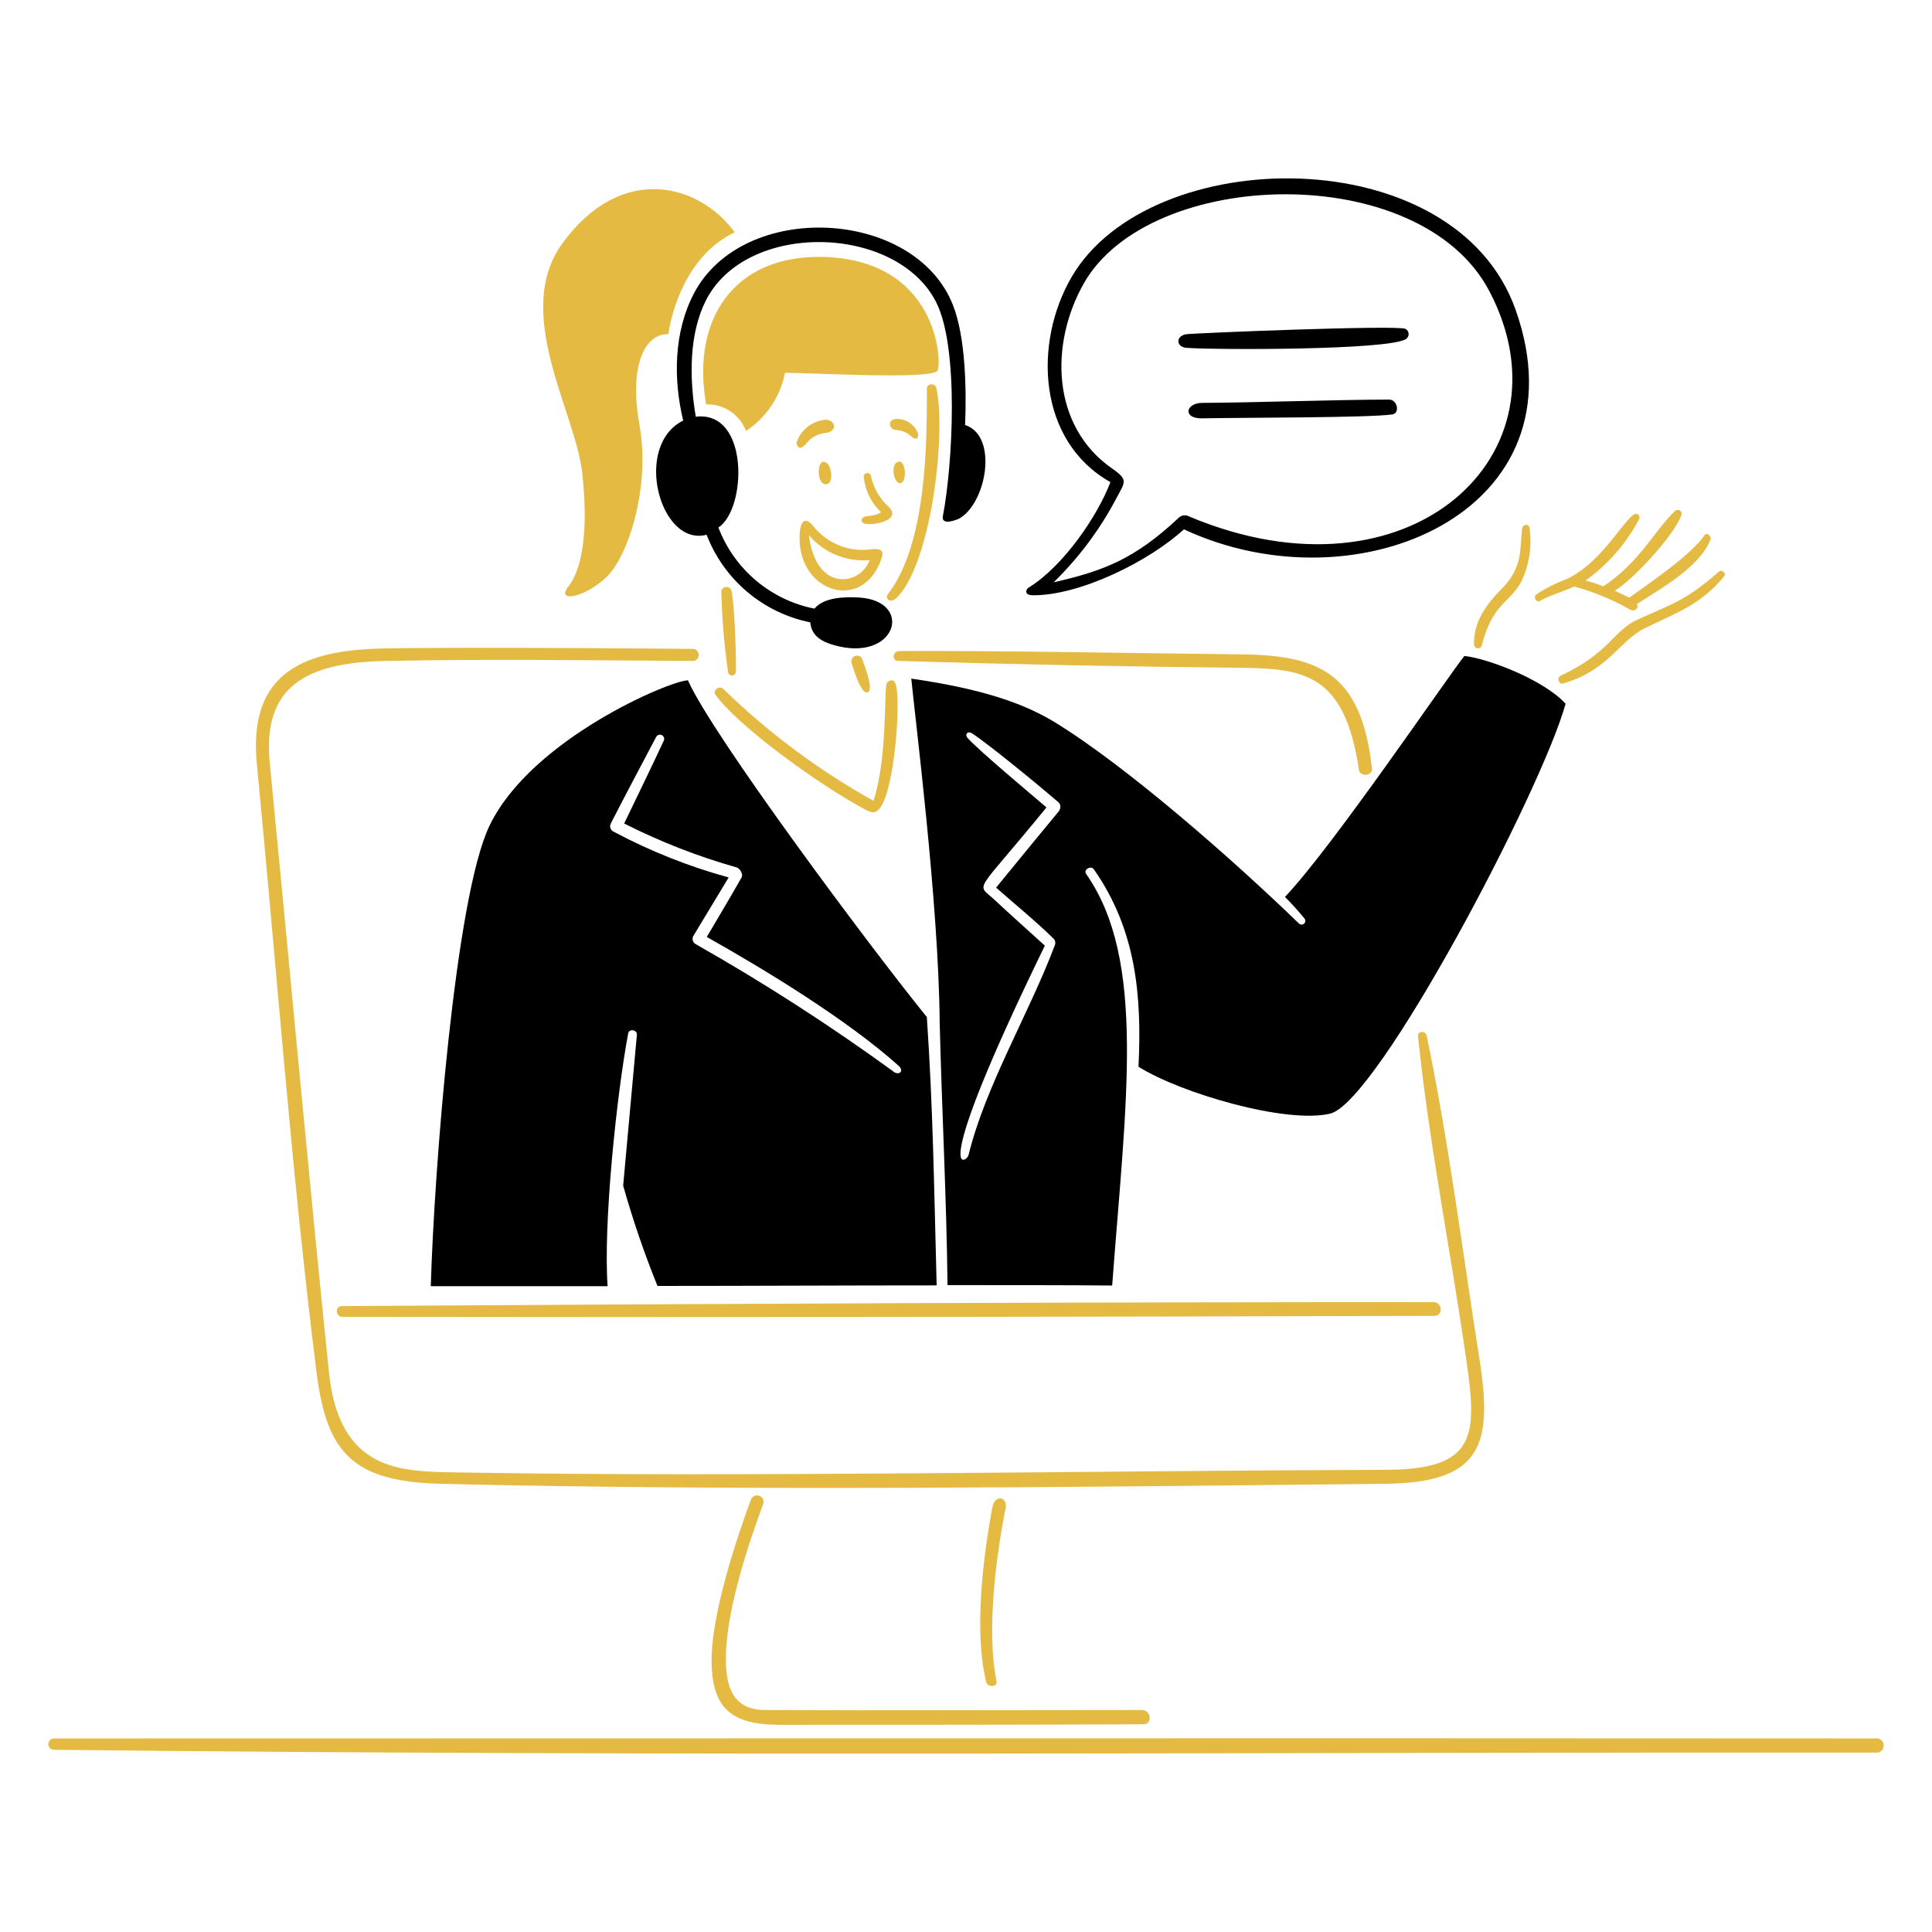 <svg width="400" height="400" viewBox="0 0 400 400" fill="none" xmlns="http://www.w3.org/2000/svg">
<path d="M388.168 359.934C263.054 359.846 138.934 359.934 11.248 359.934C11.084 359.924 10.919 359.95 10.765 360.008C10.611 360.066 10.471 360.155 10.353 360.271C10.236 360.386 10.144 360.525 10.084 360.678C10.024 360.832 9.996 360.996 10.003 361.16C10.01 361.325 10.052 361.486 10.125 361.633C10.198 361.781 10.301 361.912 10.428 362.017C10.555 362.122 10.702 362.199 10.86 362.244C11.019 362.289 11.185 362.299 11.348 362.276C138.394 363.696 263.168 362.76 388.282 362.86C388.5 362.894 388.722 362.879 388.933 362.817C389.145 362.755 389.34 362.647 389.504 362.5C389.669 362.354 389.799 362.172 389.885 361.97C389.971 361.767 390.011 361.548 390.003 361.328C389.994 361.108 389.937 360.892 389.835 360.697C389.734 360.501 389.59 360.331 389.414 360.198C389.239 360.064 389.036 359.972 388.821 359.926C388.605 359.881 388.382 359.883 388.168 359.934Z" fill="#E5BA43"/>
<path d="M168.166 108.668C166.384 106.73 165.71 108.526 165.582 110.316C164.716 122.148 177.67 126.764 182.044 116.822C183.124 114.364 183.01 113.54 180.624 113.696C178.287 114.062 175.894 113.788 173.701 112.902C171.507 112.017 169.594 110.554 168.166 108.668ZM180.056 115.97C178.238 121.084 169.034 122.97 167.456 110.784C168.99 112.592 170.934 114.006 173.126 114.908C175.318 115.81 177.694 116.174 180.056 115.97Z" fill="#E5BA43"/>
<path d="M171.2 100.23C172.62 99.914 172.138 96.694 171.286 95.97C169.048 93.966 168.832 100.762 171.2 100.23Z" fill="#E5BA43"/>
<path d="M170.88 86.906C169.532 87.025 168.248 87.536 167.187 88.377C166.127 89.218 165.336 90.352 164.914 91.638C164.914 91.85 165.198 93.768 166.888 91.878C167.389 91.212 168.031 90.664 168.767 90.274C169.504 89.884 170.317 89.66 171.15 89.62C173.6 89.122 172.812 86.864 170.88 86.906Z" fill="#E5BA43"/>
<path d="M182.868 108.014C184.528 107.482 185.554 106.31 183.868 104.814C182.071 103.158 180.835 100.983 180.332 98.592C180.306 98.395 180.204 98.216 180.047 98.093C179.89 97.971 179.692 97.915 179.494 97.938C179.297 97.96 179.116 98.059 178.991 98.214C178.866 98.369 178.807 98.566 178.826 98.764C179.114 101.55 180.391 104.14 182.426 106.064C180.636 107.144 179.4 106.562 178.718 107.158C177.57 108.17 179.34 109.148 182.868 108.014Z" fill="#E5BA43"/>
<path d="M190 89.578C189.642 88.742 189.048 88.028 188.291 87.523C187.535 87.019 186.648 86.745 185.738 86.736C183.578 86.736 184.006 88.838 185.398 89.01C186.654 89.044 187.852 89.551 188.75 90.43C189.63 91.168 190.326 90.828 190 89.578Z" fill="#E5BA43"/>
<path d="M186.4 100.046C187.82 99.93 187.6 95.302 186.058 95.586C184.218 95.942 185.028 100.158 186.4 100.046Z" fill="#E5BA43"/>
<path d="M148.182 143.924C152.894 150.35 168.75 161.85 177.698 166.808C180.07 168.128 181.392 169.278 182.854 166.168C185.468 160.67 186.618 143.54 185.284 141.254C184.872 140.558 183.864 140.884 183.594 141.466C182.994 142.546 183.794 156.892 180.838 165.798C169.488 159.469 159.023 151.669 149.716 142.6C148.962 141.864 147.43 142.9 148.182 143.924Z" fill="#E5BA43"/>
<path d="M323.11 139.904C322.27 140.304 322.698 141.778 323.636 141.504C332.996 138.778 335.284 132.704 340.398 130.142C346.89 126.942 352.074 125.27 356.96 119.342C357.5 118.702 356.506 117.836 355.894 118.362C348.792 124.47 346.704 124.782 339.004 128.304C333.948 130.6 333.372 135.096 323.11 139.904Z" fill="#E5BA43"/>
<path d="M318.892 124.4C320.972 123.158 323.594 122.54 325.908 121.432C329.928 122.522 333.794 124.116 337.414 126.176C338.494 126.802 339.46 125.764 338.836 125.096C343.694 121.986 352.06 117.296 354.146 111.66C354.374 111.034 353.346 110.154 352.968 110.722C350.398 114.472 343.836 119.122 337.342 123.734L334.316 122.312C337.968 120.14 346.676 110.864 348.14 106.574C348.187 106.407 348.179 106.228 348.116 106.066C348.053 105.904 347.939 105.767 347.792 105.676C347.644 105.584 347.47 105.543 347.297 105.559C347.124 105.575 346.961 105.647 346.832 105.764C342.726 109.564 339.53 116.404 331.958 121.39C330.751 120.923 329.519 120.523 328.268 120.19C332.938 116.867 336.753 112.484 339.4 107.4C339.463 107.2 339.446 106.983 339.351 106.796C339.257 106.609 339.093 106.467 338.894 106.4C337.112 105.8 332.252 116.184 324.356 119.906C322.17 120.708 320.083 121.756 318.136 123.032C317.342 123.568 318.06 124.904 318.892 124.4Z" fill="#E5BA43"/>
<path d="M306.776 133.64C309.028 124.9 312.458 124.932 314.872 120.6C316.61 117.082 317.234 113.118 316.662 109.236C316.434 108.314 315.242 108.598 315.128 109.422C314.63 113.754 315.384 117.39 310.866 121.95C307.712 125.15 305.066 128.71 305.184 133.442C305.187 133.637 305.261 133.825 305.391 133.97C305.522 134.116 305.7 134.209 305.894 134.233C306.088 134.257 306.284 134.21 306.446 134.101C306.608 133.992 306.725 133.829 306.776 133.64Z" fill="#E5BA43"/>
<path d="M205.454 312.078C203.502 322.56 201.632 337.888 204.19 348.242C204.488 349.442 206.562 349.28 206.32 348.1C204.148 337.276 206.32 321.766 208.21 312.206C208.65 309.962 205.978 309.266 205.454 312.078Z" fill="#E5BA43"/>
<path d="M185.922 136.836C209.672 137.558 233.75 138.036 256.776 138.256C269.956 138.412 278.394 139.456 281.35 159.364C281.576 160.884 284.19 160.7 284.048 159.152C281.874 139.122 272.868 135.628 256.718 135.472C233.436 135.246 209.644 134.706 186.136 134.79C184.8 134.862 184.574 136.8 185.922 136.836Z" fill="#E5BA43"/>
<path d="M65.552 284.28C67.66 301.056 73.308 306.738 91.262 307.206C154.018 308.726 223.238 307.872 286.718 307.206C306.804 307.006 309.118 299.138 306.292 281.296C302.812 259.21 299.928 236.252 295.382 214.434C295.142 213.328 293.45 213.434 293.582 214.606C295.94 237.192 300.416 259.422 303.626 281.852C305.842 297.332 305.626 304.252 286.936 304.308C226.978 304.48 152.914 305.886 94.506 304.846C83.042 304.646 70.244 304.748 68.106 284.11C63.772 242.092 59.952 199.962 55.846 157.91C54.284 141.844 63.772 137.158 79.81 136.844C100.762 136.418 122.978 136.716 143.318 136.844C143.484 136.857 143.652 136.836 143.81 136.783C143.968 136.73 144.114 136.646 144.239 136.536C144.364 136.425 144.466 136.291 144.539 136.141C144.611 135.99 144.653 135.827 144.661 135.661C144.67 135.494 144.645 135.327 144.588 135.17C144.531 135.014 144.443 134.87 144.33 134.748C144.216 134.625 144.079 134.527 143.927 134.458C143.775 134.39 143.611 134.352 143.444 134.348C143.244 134.336 95.798 133.912 79.512 134.26C63.56 134.558 51.272 138.776 53.176 158.166C57.228 199.848 60.344 242.82 65.552 284.28Z" fill="#E5BA43"/>
<path d="M155.482 310.472C152.242 319.088 147.584 333.726 147.342 342.802C147.072 353.54 151.22 357.106 161.448 357.106C185.084 357.106 212.726 357.106 236.732 356.992C238.65 356.992 238.332 354.038 236.42 354.038C210.71 354.038 184.004 354.152 158.464 354.038C151.548 354.038 150.226 348.982 150.282 343.086C150.382 332.874 155.424 318.328 158.01 311.41C158.134 311.075 158.12 310.704 157.971 310.379C157.822 310.054 157.55 309.801 157.215 309.677C156.88 309.553 156.509 309.566 156.184 309.716C155.859 309.865 155.606 310.137 155.482 310.472Z" fill="#E5BA43"/>
<path d="M70.894 272.646C144.246 272.766 224.094 272.646 296.988 272.432C298.82 272.432 298.65 269.592 296.832 269.592C223.878 269.592 143.962 269.918 70.766 270.416C69.302 270.4 69.488 272.644 70.894 272.646Z" fill="#E5BA43"/>
<path d="M176.278 137.2C176.732 138.522 178.252 143.82 179.63 143.352C181.008 142.884 178.948 137.67 178.43 136.25C178.27 136.024 178.037 135.86 177.77 135.786C177.503 135.712 177.219 135.733 176.965 135.845C176.712 135.957 176.505 136.153 176.38 136.4C176.255 136.647 176.219 136.93 176.278 137.2Z" fill="#E5BA43"/>
<path d="M146.2 83.724C147.977 83.665 149.728 84.163 151.208 85.149C152.688 86.135 153.822 87.559 154.452 89.222C156.533 87.855 158.32 86.084 159.706 84.016C161.092 81.947 162.049 79.621 162.522 77.176C169.978 77.276 193.202 78.596 194.122 76.708C195.042 74.82 194.122 53.54 169.974 53.184C152.13 52.944 143.052 65.912 146.2 83.724Z" fill="#E5BA43"/>
<path d="M117.67 121.438C114.976 124.85 121.07 123.782 125.568 119.478C130.066 115.174 134.702 100.856 132.4 87.986C130.098 75.116 133.82 68.986 138.38 69.186C138.92 65.052 141.98 52.85 152.116 48.106C145.028 38.262 128.878 33.418 116.504 50.294C106 64.634 119.09 85.146 120.524 97.788C121.958 110.43 120.358 118.032 117.67 121.438Z" fill="#E5BA43"/>
<path d="M152.358 139.122C152.47 136.41 152.058 123.952 151.358 122.078C151.253 121.891 151.097 121.738 150.907 121.638C150.718 121.539 150.504 121.496 150.29 121.515C150.077 121.535 149.874 121.616 149.706 121.748C149.537 121.881 149.411 122.059 149.342 122.262C149.465 127.968 149.939 133.66 150.762 139.308C150.826 139.482 150.946 139.63 151.105 139.728C151.263 139.825 151.449 139.866 151.633 139.845C151.818 139.823 151.99 139.74 152.121 139.609C152.253 139.478 152.336 139.306 152.358 139.122Z" fill="#E5BA43"/>
<path d="M191.902 80.472C191.902 91.65 191.902 112.66 183.778 123.086C183.178 123.838 184.288 125.358 186.064 123.342C193.038 115.43 195.88 89.342 193.864 80.372C193.65 79.264 191.902 79.322 191.902 80.472Z" fill="#E5BA43"/>
<path d="M213.862 123.242C223.636 123.318 238.01 116.14 245.114 109.592C281.05 126.354 328.58 105.828 313.79 64.136C301.208 28.626 238.11 29.506 221.888 57.318C213.92 70.97 214.786 91.318 229.9 99.818C227.286 106.708 220.284 117.148 212.954 121.666C212.542 121.878 211.8 123.226 213.862 123.242ZM231.136 103.156C232.906 99.802 233.678 99.392 230.298 97.034C217.612 88.234 217.328 71.154 224.388 58.682C237.988 34.648 293.988 32.972 308.338 60.244C326.138 94.108 291.738 125.998 246.306 106.978C245.917 106.738 245.454 106.647 245.003 106.72C244.551 106.794 244.141 107.027 243.848 107.378C234.956 115.658 228.636 118.178 218.152 120.56C223.362 115.472 227.743 109.6 231.136 103.156Z" fill="black"/>
<path d="M287.6 82.73C277.372 82.73 258.622 83.384 248.934 83.412C245.454 83.412 244.772 86.708 248.934 86.612C257.626 86.442 283.026 86.512 288.21 85.812C289.914 85.6 289.332 82.73 287.6 82.73Z" fill="black"/>
<path d="M245.666 72.02C251.234 72.444 287.666 72.546 291.122 70.174C291.295 70.053 291.433 69.89 291.524 69.7C291.615 69.51 291.655 69.3 291.641 69.09C291.626 68.88 291.558 68.677 291.442 68.501C291.326 68.325 291.167 68.182 290.98 68.086C289.402 67.248 246.718 68.98 245.524 69.208C243.366 69.62 243.494 71.854 245.666 72.02Z" fill="black"/>
<path d="M146.292 110.714C148.057 115.298 150.948 119.362 154.699 122.533C158.451 125.703 162.94 127.876 167.754 128.852C168.024 131.694 170.154 132.816 172.47 133.512C185.596 137.39 189.36 124.42 177.87 123.712C175.03 123.542 170.598 123.614 168.624 126.014C164.157 125.129 159.988 123.123 156.509 120.185C153.031 117.246 150.356 113.471 148.738 109.214C154.59 105.436 155.214 84.952 144.05 86.274C142.63 77.75 142.772 69 146.08 62.338C154.348 45.662 185.542 46.372 193.794 62.51C198.638 71.984 197.218 96.458 195.214 106.856C194.814 108.958 198.226 107.608 198.814 107.24C204.326 103.802 206.642 90.194 199.814 87.992C200.114 80.706 199.928 69.754 197.272 63.092C189.332 43.106 153.778 41.344 143.636 60.818C139.502 68.746 139.374 78.504 141.448 87.07C131.022 92.248 136.6 113.256 146.292 110.714Z" fill="black"/>
<path d="M303.182 135.814C299.758 140.074 275.924 175.302 266.038 185.7C267.445 187.104 268.78 188.579 270.038 190.118C270.178 190.263 270.256 190.456 270.255 190.657C270.255 190.859 270.176 191.052 270.035 191.196C269.895 191.34 269.704 191.424 269.503 191.429C269.302 191.435 269.106 191.362 268.958 191.226C255.636 178.314 233.446 158.768 218.504 149.606C212.054 145.658 203.574 142.66 188.674 140.5C189.37 148.044 194.356 186.878 194.554 211.78C194.994 229.748 195.974 248.158 196.174 266.07C209.342 266.07 221.26 266.07 230.264 266.154C233.106 228.086 237.368 198.74 224.864 180.928C224.252 180.046 225.886 179.108 226.482 179.99C235.204 192.504 236.426 206.012 235.716 220.856C244.452 226.354 266.284 232.718 275.374 230.572C285.234 228.242 319.124 163.81 324.138 145.7C319.488 140.628 307.84 136.282 303.182 135.814ZM206.234 183.768C210.234 187.334 214.446 190.686 218.252 194.464C218.386 194.655 218.467 194.877 218.487 195.11C218.507 195.342 218.465 195.575 218.366 195.786C212.982 209.986 204.034 224.834 200.524 239.138C200.142 240.738 191.804 246.154 216.324 195.786C212.83 192.586 209.29 189.464 205.84 186.24C202.04 182.704 201.64 185.624 216.662 167.162C212.862 163.91 203.128 155.8 200.356 152.83C199.646 152.03 200.356 151.268 201.25 151.83C204.732 154.102 215.214 162.71 219.064 166.03C219.312 166.224 219.477 166.504 219.527 166.815C219.577 167.126 219.508 167.444 219.334 167.706C219.532 167.702 219.748 167.228 206.234 183.768Z" fill="black"/>
<path d="M142.428 140.856C138.828 140.856 109.956 153.014 101.348 170.954C94.246 185.67 89.886 242.32 89.19 266.296H125.8C124.892 253.512 127.618 227.006 130.062 213.938C130.262 212.916 131.952 213.214 131.862 214.222C130.914 224.638 129.967 235.055 129.02 245.472C131.005 252.52 133.377 259.453 136.124 266.24C154.724 266.24 175.456 266.126 193.924 266.126C193.37 245.032 193.156 229.108 191.892 210.572C179.97 195.856 147.514 152.304 142.428 140.856ZM184.942 221.822C171.834 212.293 158.2 203.51 144.104 195.514C143.806 195.371 143.577 195.116 143.465 194.805C143.352 194.495 143.367 194.152 143.504 193.852C145.946 189.776 148.404 185.728 150.862 181.666C142.617 179.406 134.648 176.238 127.102 172.22C126.798 172.094 126.555 171.854 126.425 171.551C126.295 171.249 126.288 170.907 126.406 170.6C129.516 164.506 132.67 158.626 135.852 152.574C135.957 152.377 136.134 152.227 136.345 152.156C136.557 152.084 136.787 152.095 136.991 152.187C137.194 152.279 137.355 152.445 137.441 152.651C137.527 152.858 137.53 153.089 137.452 153.298C134.782 159.066 131.97 164.762 129.228 170.498C136.689 174.274 144.496 177.322 152.542 179.6C153.196 179.8 153.892 181.02 153.564 181.616C151.22 185.778 148.75 189.856 146.334 193.988C158.622 200.894 175.496 211.188 186.108 220.708C187.186 221.744 186.22 222.738 184.942 221.872V221.822Z" fill="black"/>
</svg>
